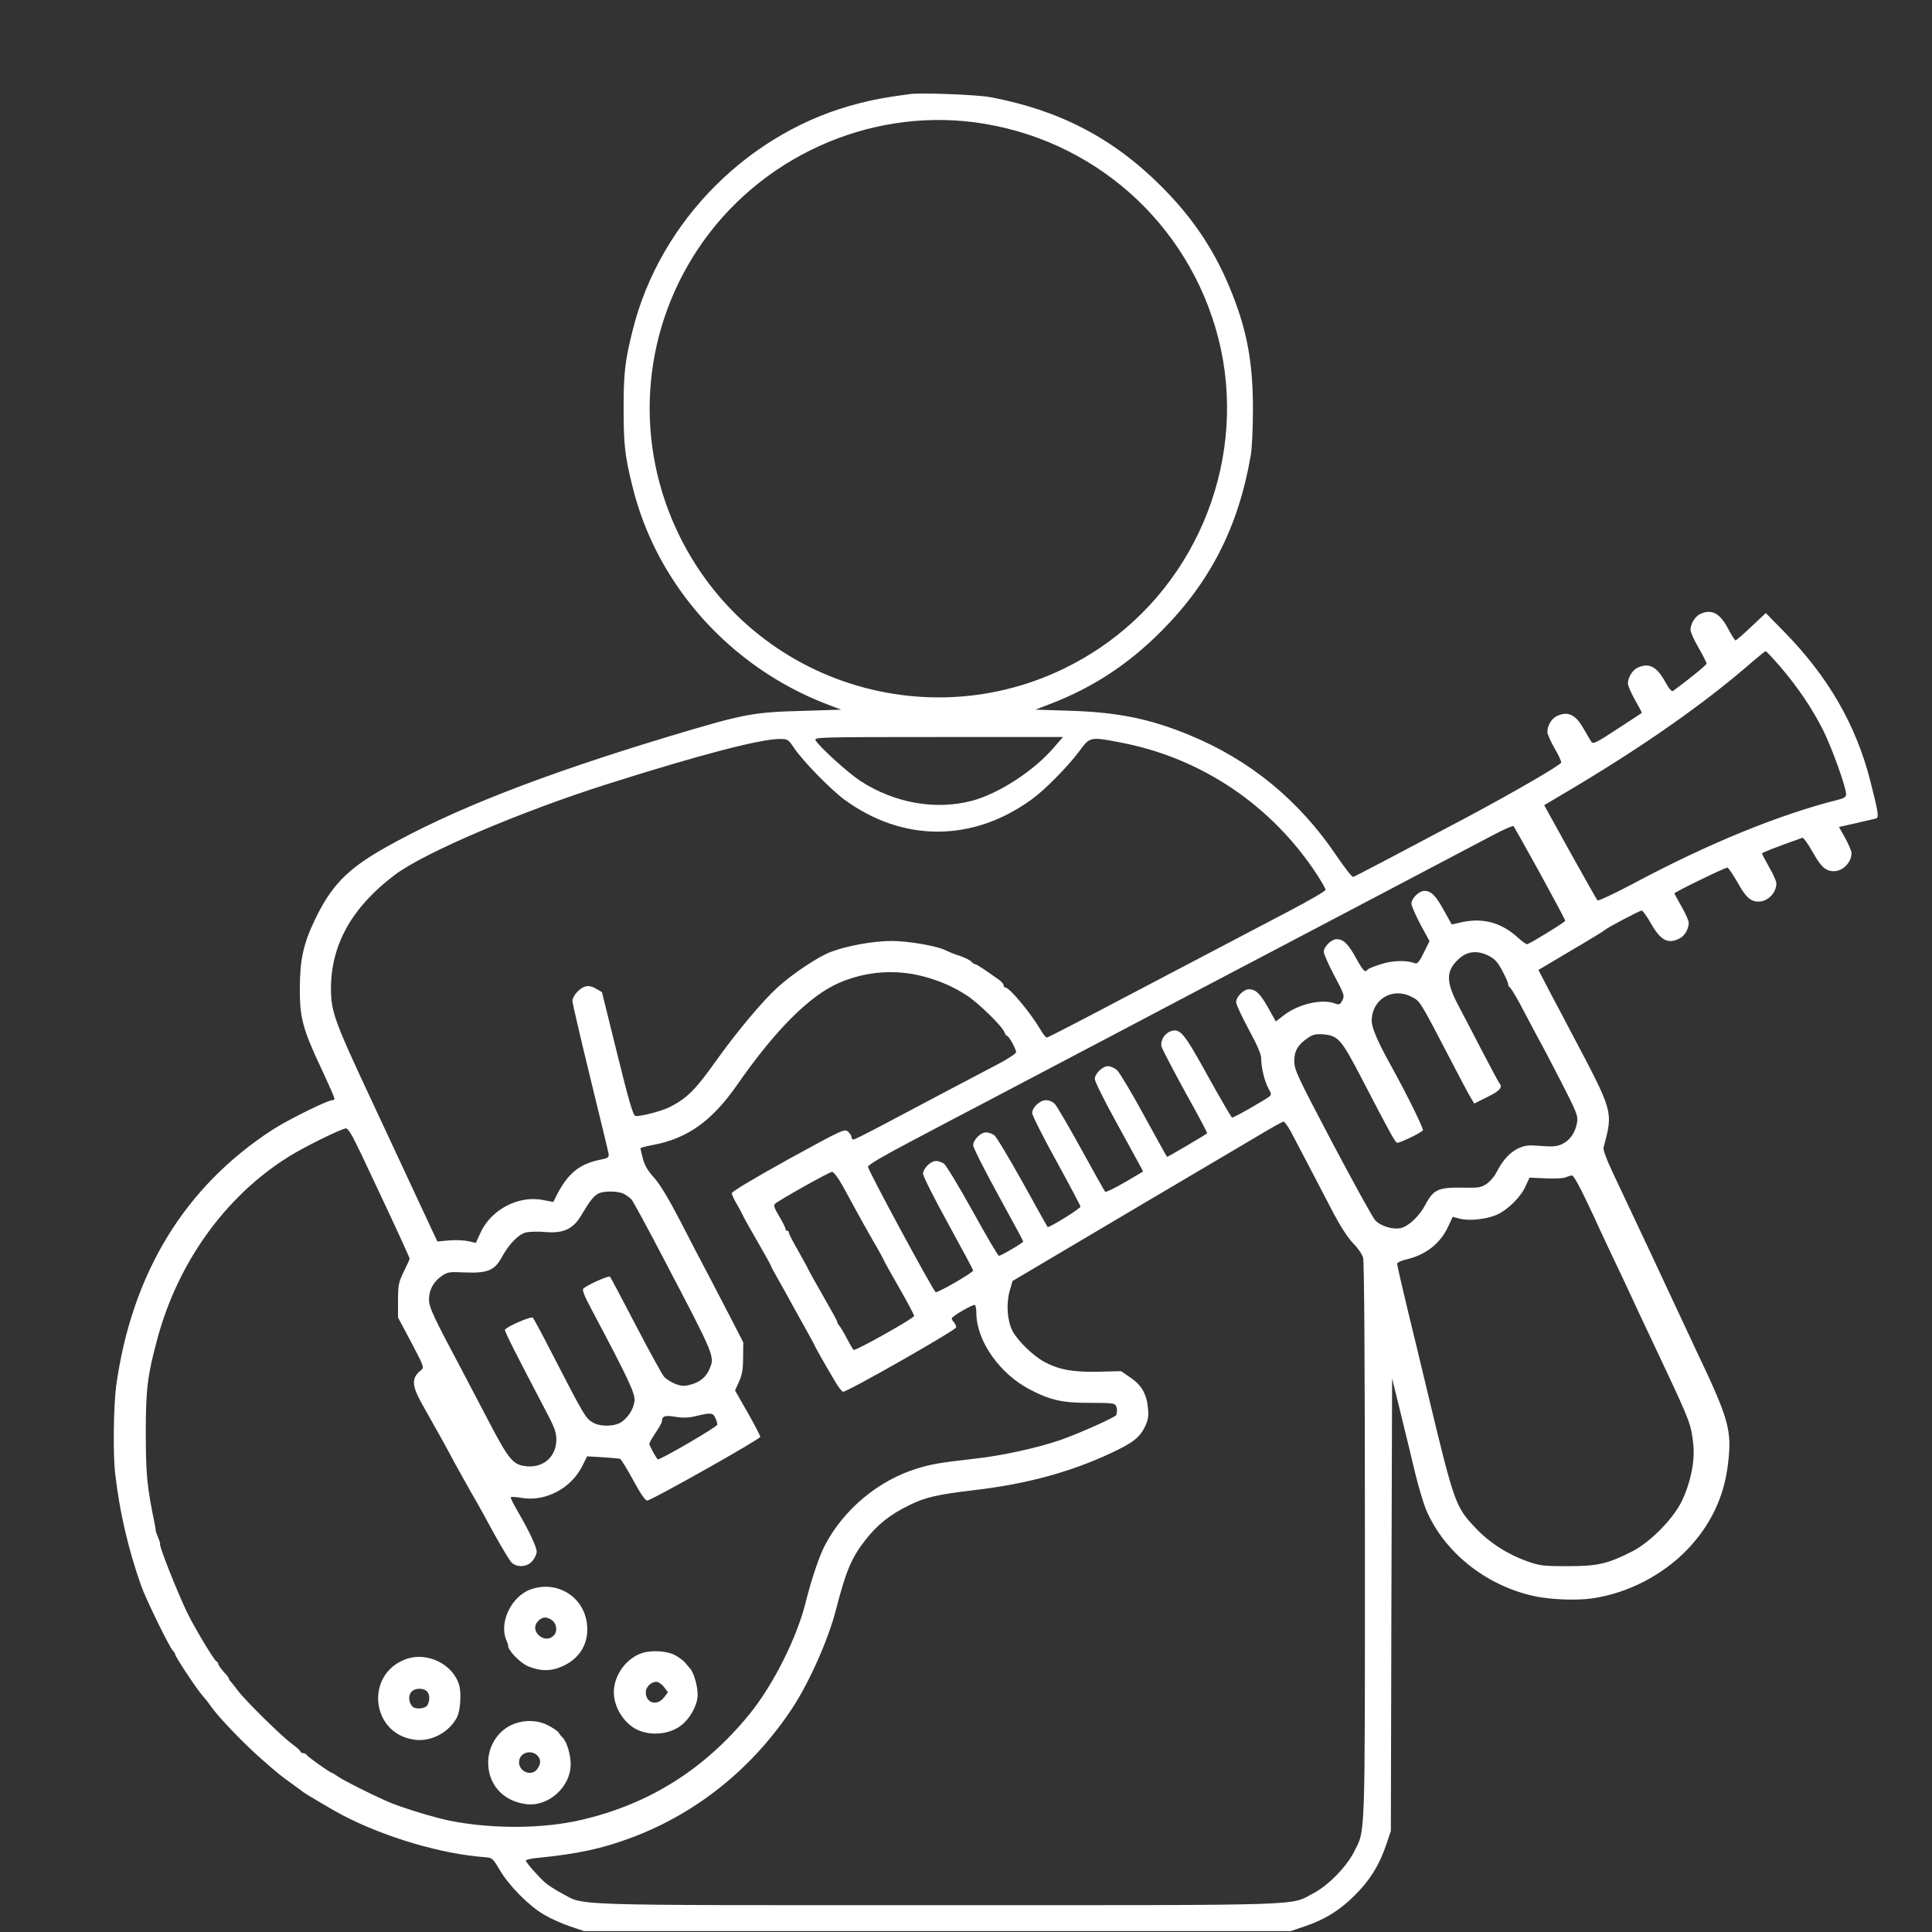<svg width="150" height="150" viewBox="0 0 150 150" fill="none" xmlns="http://www.w3.org/2000/svg">
<rect x="0" y="0" width="150" height="150" fill="#333333" stroke="none"/>
<path d="M70.625 7.306C68.681 7.57 67.945 7.708 66.736 8.014C58.222 10.139 51.236 17.139 49.125 25.625C48.514 28.042 48.417 28.986 48.417 31.736C48.417 34.486 48.514 35.431 49.125 37.847C51 45.417 56.681 51.764 64.139 54.653L65.306 55.097L62.694 55.181C58.389 55.292 57.917 55.389 52.014 57.153C41.986 60.181 35.028 62.903 29.792 65.875C26.945 67.5 25.708 68.778 24.445 71.417C23.556 73.278 23.292 74.486 23.278 76.667C23.264 79.014 23.5 79.889 24.945 82.958C25.514 84.181 25.972 85.222 25.972 85.292C25.972 85.361 25.889 85.417 25.806 85.417C25.431 85.417 22.347 86.945 21.167 87.708C14.333 92.139 10.222 98.875 9.014 107.639C8.819 109.097 8.764 113 8.944 114.431C9.292 117.431 9.958 120.278 10.958 123.111C11.319 124.139 13.153 127.889 13.417 128.153C13.528 128.264 13.611 128.403 13.611 128.472C13.611 128.542 13.986 129.153 14.444 129.847C15.208 131 15.514 131.417 15.903 131.861C15.986 131.945 16.208 132.236 16.389 132.5C16.986 133.347 19 135.445 20.361 136.625C21.597 137.708 21.806 137.875 22.639 138.472C23.056 138.778 23.472 139.07 23.542 139.139C23.695 139.264 26.07 140.667 26.57 140.917C29.917 142.667 34.333 143.958 37.694 144.195C38.208 144.236 38.278 144.292 38.806 145.195C39.528 146.417 41.069 147.972 42.236 148.653C42.722 148.945 43.625 149.347 44.236 149.556L45.347 149.931H72.778H100.208L101.319 149.556C102.875 149.028 104.056 148.292 105.194 147.139C106.347 146 107.083 144.82 107.611 143.264L107.986 142.153L108.028 124.583L108.083 107.014L108.764 109.792C109.139 111.32 109.639 113.375 109.875 114.375C110.111 115.361 110.486 116.625 110.708 117.181C112.083 120.458 115.278 123.056 119.028 123.903C120.278 124.195 122.417 124.278 123.625 124.097C126.389 123.695 129.097 122.292 131.014 120.292C132.833 118.389 133.875 116.181 134.167 113.611C134.472 111.014 134.236 110.195 131.667 104.792C131.264 103.945 130.583 102.486 130.139 101.528C129.403 99.931 127.028 94.875 125.181 90.972C124.722 90 124.458 89.264 124.5 89.097C125.25 86.25 125.306 86.431 121.944 80.07C121.667 79.528 120.986 78.25 120.431 77.208L119.444 75.306L121.972 73.806C123.375 72.986 124.542 72.264 124.583 72.222C124.694 72.07 127.306 70.695 127.458 70.695C127.542 70.695 127.875 71.153 128.194 71.722C128.944 73.028 129.5 73.32 130.403 72.861C130.806 72.653 131.111 72.125 131.111 71.639C131.111 71.472 130.861 70.917 130.556 70.389C130.25 69.847 130 69.389 130 69.361C130 69.264 133.917 67.361 134.111 67.361C134.194 67.361 134.542 67.889 134.903 68.514C135.542 69.667 135.917 70 136.542 70C137.25 70 137.917 69.32 137.917 68.583C137.917 68.417 137.667 67.861 137.361 67.333C137.056 66.792 136.806 66.32 136.806 66.264C136.806 66.195 137.681 65.847 139.944 65.042C140.014 65.014 140.375 65.514 140.736 66.153C141.375 67.306 141.75 67.639 142.375 67.639C143.083 67.639 143.75 66.958 143.75 66.236C143.75 66.07 143.528 65.556 143.264 65.07L142.778 64.208L144.125 63.903C144.875 63.736 145.569 63.569 145.667 63.542C145.889 63.458 145.833 63.083 145.208 60.625C144.097 56.264 141.931 52.528 138.514 49.042L137.097 47.597L135.972 48.653C135.347 49.25 134.792 49.722 134.75 49.722C134.694 49.722 134.431 49.306 134.167 48.806C133.528 47.597 132.889 47.264 132.014 47.667C131.611 47.847 131.25 48.431 131.25 48.903C131.25 49.069 131.528 49.694 131.875 50.292C132.222 50.889 132.5 51.444 132.5 51.514C132.5 51.625 131.333 52.583 129.903 53.639C129.792 53.722 129.583 53.486 129.25 52.875C128.611 51.736 128.014 51.444 127.153 51.833C126.75 52.014 126.389 52.597 126.389 53.069C126.389 53.236 126.639 53.806 126.944 54.347C127.25 54.875 127.486 55.333 127.472 55.347C127.444 55.375 126.597 55.931 125.569 56.597C123.944 57.667 123.681 57.792 123.556 57.597C123.472 57.472 123.194 57 122.931 56.542C122.319 55.458 121.694 55.181 120.847 55.611C120.444 55.819 120.139 56.347 120.139 56.833C120.139 57 120.389 57.556 120.694 58.097C121.014 58.625 121.236 59.139 121.208 59.208C121.139 59.417 117.542 61.5 113.958 63.417C109.042 66.028 105.222 68.042 105.056 68.083C104.972 68.111 104.403 67.375 103.778 66.458C100.861 62.125 97.014 58.972 92.278 57.042C89.236 55.792 86.722 55.292 83.014 55.181L80.389 55.097L81.611 54.625C84.875 53.361 87.57 51.597 90.139 49.028C93.945 45.222 96.139 40.931 97.097 35.417C97.208 34.806 97.278 33.292 97.278 31.736C97.278 28.25 96.847 25.792 95.681 22.847C94.417 19.611 92.681 16.972 90.139 14.444C86.403 10.708 82.222 8.542 76.875 7.542C75.806 7.347 71.486 7.181 70.625 7.306ZM75.695 9.5C84.875 10.722 92.306 17.32 94.597 26.278C96.903 35.361 93.139 45.139 85.306 50.361C74.07 57.861 58.861 53.819 52.819 41.736C49.208 34.514 49.736 26.014 54.208 19.306C58.917 12.25 67.361 8.403 75.695 9.5ZM138.222 51.764C139.583 53.361 140.681 54.972 141.556 56.708C142.236 58.083 143.333 61.125 143.333 61.667C143.333 61.861 143.181 61.972 142.75 62.083C138.139 63.236 132.611 65.5 126.764 68.625C125.319 69.389 124.083 69.972 124.028 69.903C123.972 69.847 123.014 68.153 121.903 66.153L119.889 62.514L122.278 61.097C127.889 57.736 132.486 54.5 136.125 51.319C136.611 50.903 137.042 50.556 137.083 50.556C137.139 50.556 137.639 51.097 138.222 51.764ZM81.806 58.056C80.236 59.875 77.542 61.611 75.486 62.167C72.639 62.917 69.472 62.361 66.806 60.639C65.847 60.014 63.583 57.958 63.319 57.472C63.194 57.236 63.611 57.222 72.861 57.222H82.528L81.806 58.056ZM61.667 58.097C62.347 59.097 64.458 61.264 65.542 62.069C70.07 65.403 75.528 65.403 80.111 62.056C81.167 61.292 82.958 59.458 83.82 58.292C84.625 57.194 84.653 57.194 87.028 57.653C93.278 58.847 98.736 62.528 102.25 67.903C102.611 68.458 102.917 69 102.917 69.083C102.917 69.181 101.653 69.917 100.111 70.722C96.611 72.556 94.083 73.889 86.986 77.611C83.917 79.236 81.347 80.556 81.278 80.556C81.195 80.556 80.986 80.292 80.792 79.958C80.028 78.653 78.375 76.667 78.056 76.667C77.972 76.667 77.917 76.583 77.917 76.486C77.917 76.403 77.764 76.222 77.597 76.097C76.417 75.25 75.82 74.861 75.708 74.861C75.639 74.861 75.514 74.764 75.417 74.667C75.333 74.556 74.931 74.361 74.542 74.222C74.139 74.097 73.667 73.903 73.472 73.806C72.847 73.458 70.542 73.056 69.222 73.056C67.82 73.056 65.806 73.417 64.514 73.903C63.528 74.264 61.486 75.639 60.361 76.667C59.111 77.82 57.181 80.139 55.514 82.472C53.986 84.625 53.306 85.292 51.986 85.958C51.333 86.278 49.681 86.708 49.333 86.639C49.153 86.611 48.819 85.458 47.917 81.806L46.736 77.028L46.278 76.764C45.986 76.583 45.708 76.528 45.472 76.583C45 76.708 44.444 77.32 44.444 77.722C44.444 77.889 45.069 80.556 45.819 83.639C46.569 86.722 47.222 89.389 47.25 89.57C47.292 89.875 47.222 89.917 46.528 90.056C44.847 90.403 43.917 91.25 42.972 93.306C42.958 93.32 42.625 93.264 42.222 93.181C40.306 92.764 38.125 93.889 37.292 95.736L36.944 96.5L36.347 96.361C36.028 96.292 35.361 96.264 34.861 96.306L33.958 96.389L33.028 94.403C32.528 93.32 30.764 89.542 29.111 86C25.945 79.25 25.708 78.597 25.695 76.764C25.695 73.361 27.306 70.458 30.625 67.945C32.903 66.208 40.514 62.972 47.292 60.833C54.306 58.611 58.986 57.389 60.486 57.375C61.167 57.375 61.181 57.375 61.667 58.097ZM119.569 67.806C120.639 69.764 121.528 71.431 121.528 71.486C121.528 71.583 119 73.139 118.583 73.306C118.514 73.333 118.194 73.111 117.861 72.806C116.514 71.57 114.986 71.195 113.208 71.667C112.944 71.736 112.708 71.778 112.708 71.764C112.694 71.75 112.417 71.25 112.097 70.667C111.472 69.528 111.111 69.167 110.583 69.167C110.181 69.167 109.583 69.75 109.583 70.153C109.583 70.32 109.903 71.056 110.278 71.764L110.986 73.07L110.542 73.972C110.208 74.653 110.042 74.847 109.875 74.792C109.236 74.542 108.181 74.556 107.25 74.847C106.708 75.014 106.222 75.208 106.181 75.278C106 75.556 105.833 75.389 105.278 74.375C104.667 73.278 104.306 72.917 103.778 72.917C103.375 72.917 102.778 73.5 102.778 73.903C102.778 74.07 103.153 74.903 103.597 75.75C104.375 77.222 104.403 77.306 104.222 77.667C104.042 78 103.972 78.028 103.667 77.917C102.625 77.514 100.764 77.958 99.611 78.875L99.056 79.306L98.472 78.264C97.861 77.167 97.5 76.806 96.972 76.806C96.556 76.806 95.972 77.389 95.972 77.806C95.972 77.986 96.417 78.931 96.945 79.917C97.597 81.111 97.917 81.847 97.917 82.167C97.917 82.875 98.195 84.014 98.486 84.514C98.695 84.875 98.722 84.986 98.583 85.111C98.195 85.417 95.764 86.806 95.653 86.764C95.597 86.75 94.75 85.292 93.778 83.542C91.889 80.125 91.625 79.82 90.875 80.07C90.403 80.25 90.07 80.806 90.181 81.264C90.236 81.445 91.056 83.028 92.014 84.778C92.986 86.514 93.75 87.958 93.722 87.986C93.597 88.111 90.639 89.847 90.611 89.82C90.583 89.806 89.778 88.347 88.82 86.597C87.861 84.833 86.917 83.264 86.722 83.083C86.528 82.917 86.222 82.778 86.028 82.778C85.597 82.778 85 83.361 85 83.778C85 83.958 85.75 85.472 86.681 87.153C87.597 88.833 88.445 90.375 88.556 90.583L88.75 90.958L87.333 91.792C86.542 92.25 85.861 92.583 85.806 92.528C85.75 92.472 84.917 90.986 83.958 89.236C82.986 87.472 82.07 85.903 81.903 85.722C81.736 85.542 81.458 85.417 81.222 85.417C80.736 85.417 80.139 85.972 80.139 86.417C80.139 86.597 80.986 88.278 82.014 90.139C83.042 92.014 83.889 93.611 83.889 93.681C83.889 93.833 81.417 95.361 81.333 95.264C81.306 95.236 80.431 93.667 79.389 91.778C78.333 89.889 77.347 88.236 77.181 88.125C77.014 88.014 76.736 87.917 76.556 87.917C76.139 87.917 75.556 88.5 75.556 88.917C75.556 89.097 76.431 90.833 77.5 92.778C78.57 94.722 79.445 96.347 79.445 96.389C79.445 96.486 77.722 97.5 77.556 97.5C77.486 97.5 76.57 95.945 75.514 94.028C74.458 92.125 73.458 90.472 73.292 90.347C73.125 90.236 72.847 90.139 72.667 90.139C72.25 90.139 71.667 90.722 71.667 91.139C71.667 91.32 72.542 93.056 73.611 95C74.681 96.945 75.556 98.583 75.556 98.639C75.556 98.806 72.736 100.431 72.639 100.32C72.278 99.903 67.347 90.778 67.389 90.583C67.417 90.431 68.597 89.736 70.556 88.708C72.278 87.792 75 86.361 76.597 85.528C85.278 80.958 89.167 78.917 92.611 77.097C94.042 76.347 99.528 73.458 104.792 70.695C110.069 67.917 115.056 65.292 115.903 64.847C116.736 64.403 117.472 64.083 117.514 64.139C117.556 64.195 118.486 65.847 119.569 67.806ZM115.556 74.195C116.056 74.445 116.278 74.695 116.625 75.347C116.875 75.806 117.083 76.264 117.083 76.375C117.083 76.486 117.167 76.639 117.278 76.722C117.375 76.806 117.889 77.681 118.403 78.681C118.917 79.667 119.458 80.667 119.583 80.903C119.722 81.125 120.431 82.5 121.181 83.945C122.417 86.361 122.528 86.625 122.444 87.139C122.319 87.917 121.889 88.542 121.292 88.82C120.875 89.014 120.583 89.042 119.639 88.972C118.639 88.889 118.417 88.917 117.861 89.167C117.208 89.486 116.667 90.083 116.181 91.028C116.028 91.347 115.681 91.736 115.417 91.917C114.986 92.208 114.792 92.236 113.5 92.208C111.694 92.181 111.292 92.361 110.694 93.486C110.208 94.417 109.375 95.208 108.75 95.347C108.139 95.486 107.181 95.195 106.764 94.736C106.583 94.542 105.097 91.847 103.458 88.75C100.722 83.556 100.5 83.07 100.486 82.403C100.486 81.597 100.764 81.111 101.542 80.583C101.931 80.32 102.153 80.264 102.722 80.306C103.889 80.403 104.125 80.667 105.681 83.653C107.972 88.07 108.306 88.667 108.472 88.722C108.611 88.778 110.194 88.028 110.472 87.764C110.569 87.681 109.208 84.931 108.056 82.847C106.972 80.903 106.486 79.778 106.5 79.236C106.514 77.583 108.111 76.625 109.583 77.389C110.264 77.736 110.194 77.611 112.736 82.5C113.389 83.764 114.042 84.986 114.194 85.236L114.458 85.681L115.486 85.167C116.472 84.681 116.694 84.417 116.403 84.083C116.347 84.014 115.778 82.958 115.139 81.736C114.514 80.514 113.653 78.875 113.25 78.111C112.25 76.236 112.25 75.389 113.236 74.472C113.903 73.847 114.681 73.764 115.556 74.195ZM71.736 75.82C73.014 76.167 74.056 76.625 75.07 77.292C75.972 77.875 77.861 79.722 77.986 80.153C78.042 80.292 78.125 80.417 78.181 80.417C78.32 80.417 78.889 81.445 78.889 81.695C78.889 81.792 78.25 82.222 77.472 82.625C74.75 84.056 71.028 86.014 68.736 87.236C67.458 87.917 66.347 88.472 66.264 88.472C66.181 88.472 66.111 88.389 66.111 88.292C66.111 88.181 65.986 87.986 65.847 87.861C65.583 87.625 65.417 87.695 61.194 90.014C58.444 91.542 56.819 92.514 56.819 92.639C56.819 92.75 57 93.153 57.236 93.542C57.458 93.917 57.694 94.375 57.764 94.542C57.847 94.708 58.347 95.597 58.889 96.528C59.417 97.445 59.861 98.25 59.861 98.292C59.861 98.333 60.139 98.847 60.472 99.431C60.806 100.014 61.306 100.917 61.597 101.458C61.889 101.986 62.361 102.833 62.639 103.333C62.917 103.833 63.194 104.333 63.236 104.445C63.347 104.681 63.944 105.75 64.75 107.111C65.042 107.639 65.375 108.056 65.458 108.056C65.82 108.056 74.236 103.264 74.236 103.056C74.236 102.945 74.167 102.764 74.07 102.667C73.972 102.57 73.889 102.431 73.889 102.361C73.889 102.208 75.556 101.236 75.695 101.32C75.75 101.347 75.806 101.667 75.806 102.014C75.847 104.153 77.639 106.681 79.972 107.889C81.57 108.722 82.528 108.931 84.695 108.917C86.278 108.917 86.542 108.945 86.639 109.139C86.708 109.264 86.736 109.458 86.722 109.542C86.708 109.639 86.695 109.778 86.681 109.847C86.667 110 83.861 111.264 82.361 111.792C80.542 112.417 77.778 113.028 75.583 113.264C72.986 113.556 72.292 113.681 71.208 114.014C68.208 114.931 65.514 117.181 64.056 119.958C63.611 120.806 63.014 122.556 62.556 124.389C61.875 127.153 60.028 130.833 58.181 133.097C54.694 137.375 50.389 140.083 45.097 141.306C42.139 141.986 38.292 142.014 35 141.375C33.764 141.139 30.972 140.278 30 139.833C28.486 139.153 26.778 138.278 26.278 137.958C26.028 137.778 25.792 137.639 25.764 137.639C25.639 137.639 23.958 136.445 23.847 136.292C23.792 136.195 23.639 136.111 23.542 136.111C23.431 136.111 23.333 136.056 23.333 136C23.333 135.931 23.042 135.667 22.681 135.403C21.945 134.889 19.014 132 18.472 131.264C18.278 131 18.042 130.708 17.958 130.611C17.861 130.514 17.778 130.403 17.778 130.347C17.778 130.292 17.695 130.181 17.611 130.07C17.222 129.667 16.945 129.292 16.945 129.181C16.945 129.111 16.889 129.028 16.82 129C16.639 128.931 15.208 126.556 14.583 125.306C13.792 123.695 12.278 119.861 12.431 119.861C12.458 119.861 12.389 119.639 12.278 119.375C12.167 119.111 12.083 118.875 12.097 118.861C12.097 118.833 12.069 118.667 12.042 118.472C11.403 115.389 11.319 114.5 11.319 111.111C11.319 107.861 11.458 106.736 12.236 103.875C13.847 97.958 17.528 92.861 22.389 89.82C23.528 89.097 26.361 87.695 26.833 87.611C27.028 87.583 27.292 88.028 28.07 89.653C28.611 90.792 29.264 92.208 29.542 92.778C30.695 95.222 31.806 97.653 31.806 97.722C31.806 97.778 31.597 98.222 31.347 98.736C30.945 99.57 30.903 99.764 30.903 100.972V102.292L31.931 104.222C32.931 106.125 32.944 106.167 32.681 106.389C31.931 106.986 31.958 107.556 32.764 109C33.944 111.083 34.722 112.486 35.278 113.542C35.611 114.153 36.208 115.208 36.597 115.903C37 116.583 37.806 118.042 38.389 119.125C38.986 120.195 39.583 121.195 39.736 121.333C40.167 121.722 40.944 121.667 41.333 121.195C41.514 120.986 41.667 120.667 41.667 120.472C41.667 120.111 41.097 118.889 40.167 117.292C39.861 116.764 39.625 116.292 39.653 116.25C39.681 116.195 40.056 116.222 40.472 116.292C42.333 116.625 44.361 115.556 45.222 113.792L45.583 113.07L46.778 113.139C47.444 113.181 48.056 113.236 48.139 113.264C48.222 113.292 48.681 114.042 49.167 114.931C49.778 116.056 50.111 116.528 50.264 116.5C50.708 116.417 59.028 111.736 59.028 111.556C59.028 111.472 58.583 110.611 58.056 109.681L57.069 107.958L57.375 107.278C57.611 106.764 57.694 106.32 57.694 105.403L57.708 104.222L56.708 102.278C56.167 101.222 55.361 99.695 54.944 98.889C54.514 98.083 53.556 96.25 52.819 94.806C51.903 93.042 51.236 91.945 50.792 91.445C50.306 90.917 50.056 90.486 49.917 89.972C49.819 89.57 49.722 89.195 49.722 89.153C49.722 89.111 50.139 89 50.653 88.903C53.361 88.403 55.264 87.056 57.236 84.222C60.222 79.931 62.875 77.292 65.153 76.306C67.236 75.403 69.57 75.236 71.736 75.82ZM100.194 87.806C100.597 88.57 102.056 91.347 103.556 94.236C104.111 95.278 104.667 96.125 105.069 96.542C105.417 96.889 105.764 97.389 105.833 97.653C105.917 97.945 105.972 106.042 105.972 119.653C105.972 143.306 106.014 142.014 105.125 143.778C104.528 144.958 103.125 146.389 101.958 147C100.097 147.972 102.083 147.917 72.778 147.917C43.5 147.917 45.444 147.972 43.625 147C43.125 146.736 42.528 146.347 42.292 146.139C41.667 145.556 40.833 144.597 40.833 144.458C40.833 144.389 41.222 144.292 41.708 144.25C44.903 143.931 46.764 143.528 49.083 142.653C54.153 140.75 58.5 137.222 61.556 132.556C62.875 130.528 64.333 127.236 64.917 124.931C65.667 122 66.111 120.958 67.153 119.611C68.097 118.389 69.083 117.597 70.625 116.847C71.833 116.25 72.82 116.028 75.625 115.695C79.681 115.222 83.07 114.306 86.25 112.82C87.972 112.014 88.486 111.611 88.903 110.75C89.139 110.236 89.195 109.958 89.125 109.306C89.028 108.236 88.625 107.528 87.75 106.945L87.042 106.458L85.264 106.5C83.278 106.542 82.222 106.347 81.056 105.722C80.195 105.25 79 104.083 78.611 103.333C78.195 102.528 78.111 101.208 78.389 100.236L78.611 99.458L80.111 98.57C80.931 98.083 84.917 95.722 88.958 93.333C93.014 90.945 97.042 88.556 97.917 88.042C98.792 87.514 99.583 87.083 99.653 87.083C99.736 87.083 99.972 87.417 100.194 87.806ZM65.486 92.181C65.861 92.861 66.347 93.75 66.57 94.167C66.792 94.583 67.347 95.57 67.792 96.347C68.25 97.125 68.611 97.792 68.611 97.82C68.611 97.861 69.139 98.82 69.792 99.945C70.445 101.083 70.972 102.083 70.972 102.167C70.972 102.347 66.417 104.903 66.278 104.806C66.222 104.778 66 104.389 65.764 103.945C65.542 103.5 65.264 103.056 65.181 102.945C65.083 102.847 65 102.695 65 102.625C65 102.556 64.528 101.695 63.958 100.708C63.389 99.722 62.875 98.792 62.806 98.653C62.75 98.514 62.375 97.833 61.986 97.139C61.583 96.445 61.25 95.806 61.25 95.708C61.25 95.625 61.194 95.556 61.111 95.556C61.042 95.556 60.972 95.472 60.972 95.375C60.972 95.292 60.75 94.847 60.486 94.417C60.111 93.778 60.042 93.583 60.181 93.458C60.486 93.181 64.361 91 64.597 90.986C64.722 90.972 65.07 91.431 65.486 92.181ZM123.125 93.139C123.625 94.181 124.028 95.042 124.028 95.07C124.028 95.083 124.444 95.972 124.944 97.028C125.458 98.097 126.528 100.361 127.319 102.083C128.125 103.806 129.042 105.736 129.347 106.389C131.208 110.361 131.319 110.653 131.472 112.195C131.597 113.472 131.25 115.139 130.583 116.528C129.917 117.917 128.139 119.722 126.736 120.445C124.819 121.417 124.056 121.597 121.736 121.597C119.806 121.597 119.569 121.57 118.542 121.208C117.028 120.667 115.625 119.764 114.569 118.639C112.972 116.945 112.931 116.833 110.708 107.57C110.403 106.264 109.764 103.653 109.306 101.764C108.847 99.861 108.472 98.222 108.472 98.125C108.472 98.028 108.778 97.875 109.208 97.778C110.722 97.417 111.847 96.528 112.444 95.208L112.792 94.472L113.306 94.611C114.028 94.806 115.361 94.681 116.194 94.32C117.056 93.945 118.083 92.931 118.458 92.07L118.75 91.431L119.958 91.486C120.653 91.528 121.333 91.486 121.528 91.417C121.722 91.333 121.958 91.264 122.056 91.264C122.153 91.25 122.639 92.097 123.125 93.139ZM48.444 92.695C48.653 92.806 48.917 93 49.042 93.139C49.167 93.292 50.333 95.431 51.625 97.917C55.528 105.361 55.5 105.32 55.083 106.292C54.819 106.917 54.347 107.306 53.625 107.5C53.111 107.639 52.917 107.625 52.431 107.445C52.111 107.32 51.722 107.07 51.569 106.903C51.417 106.736 50.431 104.945 49.375 102.917C48.319 100.889 47.417 99.181 47.361 99.125C47.264 99.014 45.722 99.708 45.306 100.028C45.181 100.139 45.319 100.528 45.958 101.722C48.819 107.111 49.333 108.222 49.264 108.778C49.181 109.445 48.708 110.139 48.167 110.458C47.667 110.75 46.653 110.764 46.139 110.5C45.472 110.153 45.458 110.125 42.708 104.792C42.042 103.486 41.431 102.375 41.375 102.306C41.25 102.167 39.361 102.986 39.208 103.236C39.153 103.333 39.889 104.792 42.375 109.542C43.056 110.82 43.194 111.208 43.194 111.778C43.194 113.056 42.236 113.945 40.944 113.847C39.833 113.75 39.542 113.417 37.861 110.195C37.028 108.597 36.139 106.917 35.903 106.458C33.653 102.236 33.306 101.5 33.306 100.889C33.306 100.139 33.667 99.486 34.319 99.056C34.75 98.75 34.903 98.736 36.111 98.792C37.847 98.861 38.403 98.639 38.958 97.611C39.514 96.597 40.222 95.861 40.806 95.695C41.083 95.625 41.764 95.597 42.319 95.653C43.75 95.778 44.5 95.431 45.153 94.32C45.778 93.264 46.083 92.875 46.431 92.681C46.847 92.445 47.986 92.458 48.444 92.695ZM55.528 110.07C55.625 110.264 55.694 110.514 55.694 110.611C55.694 110.778 51.139 113.431 51.056 113.306C50.819 112.986 50.417 112.222 50.417 112.097C50.417 112.014 50.639 111.625 50.903 111.236C51.167 110.847 51.389 110.458 51.389 110.361C51.403 109.945 51.611 109.861 52.431 110C53.042 110.097 53.472 110.083 54.028 109.945C55.167 109.667 55.347 109.681 55.528 110.07Z" fill="white"/>
<path d="M41.194 123.403C39.722 123.931 38.75 125.917 39.292 127.292C39.389 127.514 39.458 127.723 39.458 127.737C39.361 128.056 40.361 129.098 40.986 129.362C41.875 129.737 42.653 129.764 43.417 129.473C44.792 128.959 45.583 127.903 45.597 126.542C45.625 124.181 43.417 122.612 41.194 123.403ZM42.889 125.82C43.25 126.126 43.292 126.695 42.972 127.001C42.306 127.667 41.125 126.681 41.708 125.945C42.042 125.514 42.458 125.473 42.889 125.82Z" fill="white"/>
<path d="M49.792 128.362C48.5 128.82 47.556 130.264 47.667 131.598C47.75 132.639 48.431 133.709 49.306 134.209C50.528 134.889 52.306 134.653 53.208 133.667C53.792 133.042 54.167 132.209 54.167 131.584C54.167 130.875 53.847 129.806 53.556 129.514C53.444 129.389 53.264 129.181 53.167 129.056C53.056 128.931 52.722 128.681 52.403 128.5C51.764 128.167 50.542 128.098 49.792 128.362ZM51.569 131L51.861 131.389L51.569 131.764C51.042 132.487 50.139 132.25 50.139 131.389C50.139 130.945 50.597 130.528 51.028 130.584C51.167 130.612 51.417 130.792 51.569 131Z" fill="white"/>
<path d="M31.5 128.82C28.306 130 28.806 134.625 32.181 135.07C33.472 135.25 34.875 134.5 35.486 133.32C35.736 132.848 35.833 131.473 35.653 130.848C35.194 129.209 33.153 128.209 31.5 128.82ZM33.139 131.306C33.375 131.542 33.389 131.987 33.194 132.375C33.028 132.681 32.194 132.75 31.986 132.459C31.736 132.139 31.695 131.681 31.903 131.403C32.139 131.056 32.833 131.014 33.139 131.306Z" fill="white"/>
<path d="M39.931 133.834C38.75 134.264 37.944 135.445 37.903 136.75C37.861 138.514 39.028 139.834 40.833 140.07C42.556 140.306 44.306 138.75 44.306 136.987C44.306 136.223 44.014 135.25 43.694 134.917C43.569 134.806 43.431 134.625 43.375 134.514C43.306 134.417 42.958 134.167 42.583 133.973C41.806 133.556 40.833 133.5 39.931 133.834ZM41.778 136.362C42 136.653 41.986 136.959 41.722 137.334C41.264 137.987 40.208 137.528 40.306 136.723C40.375 136.028 41.333 135.806 41.778 136.362Z" fill="white"/>
</svg>
